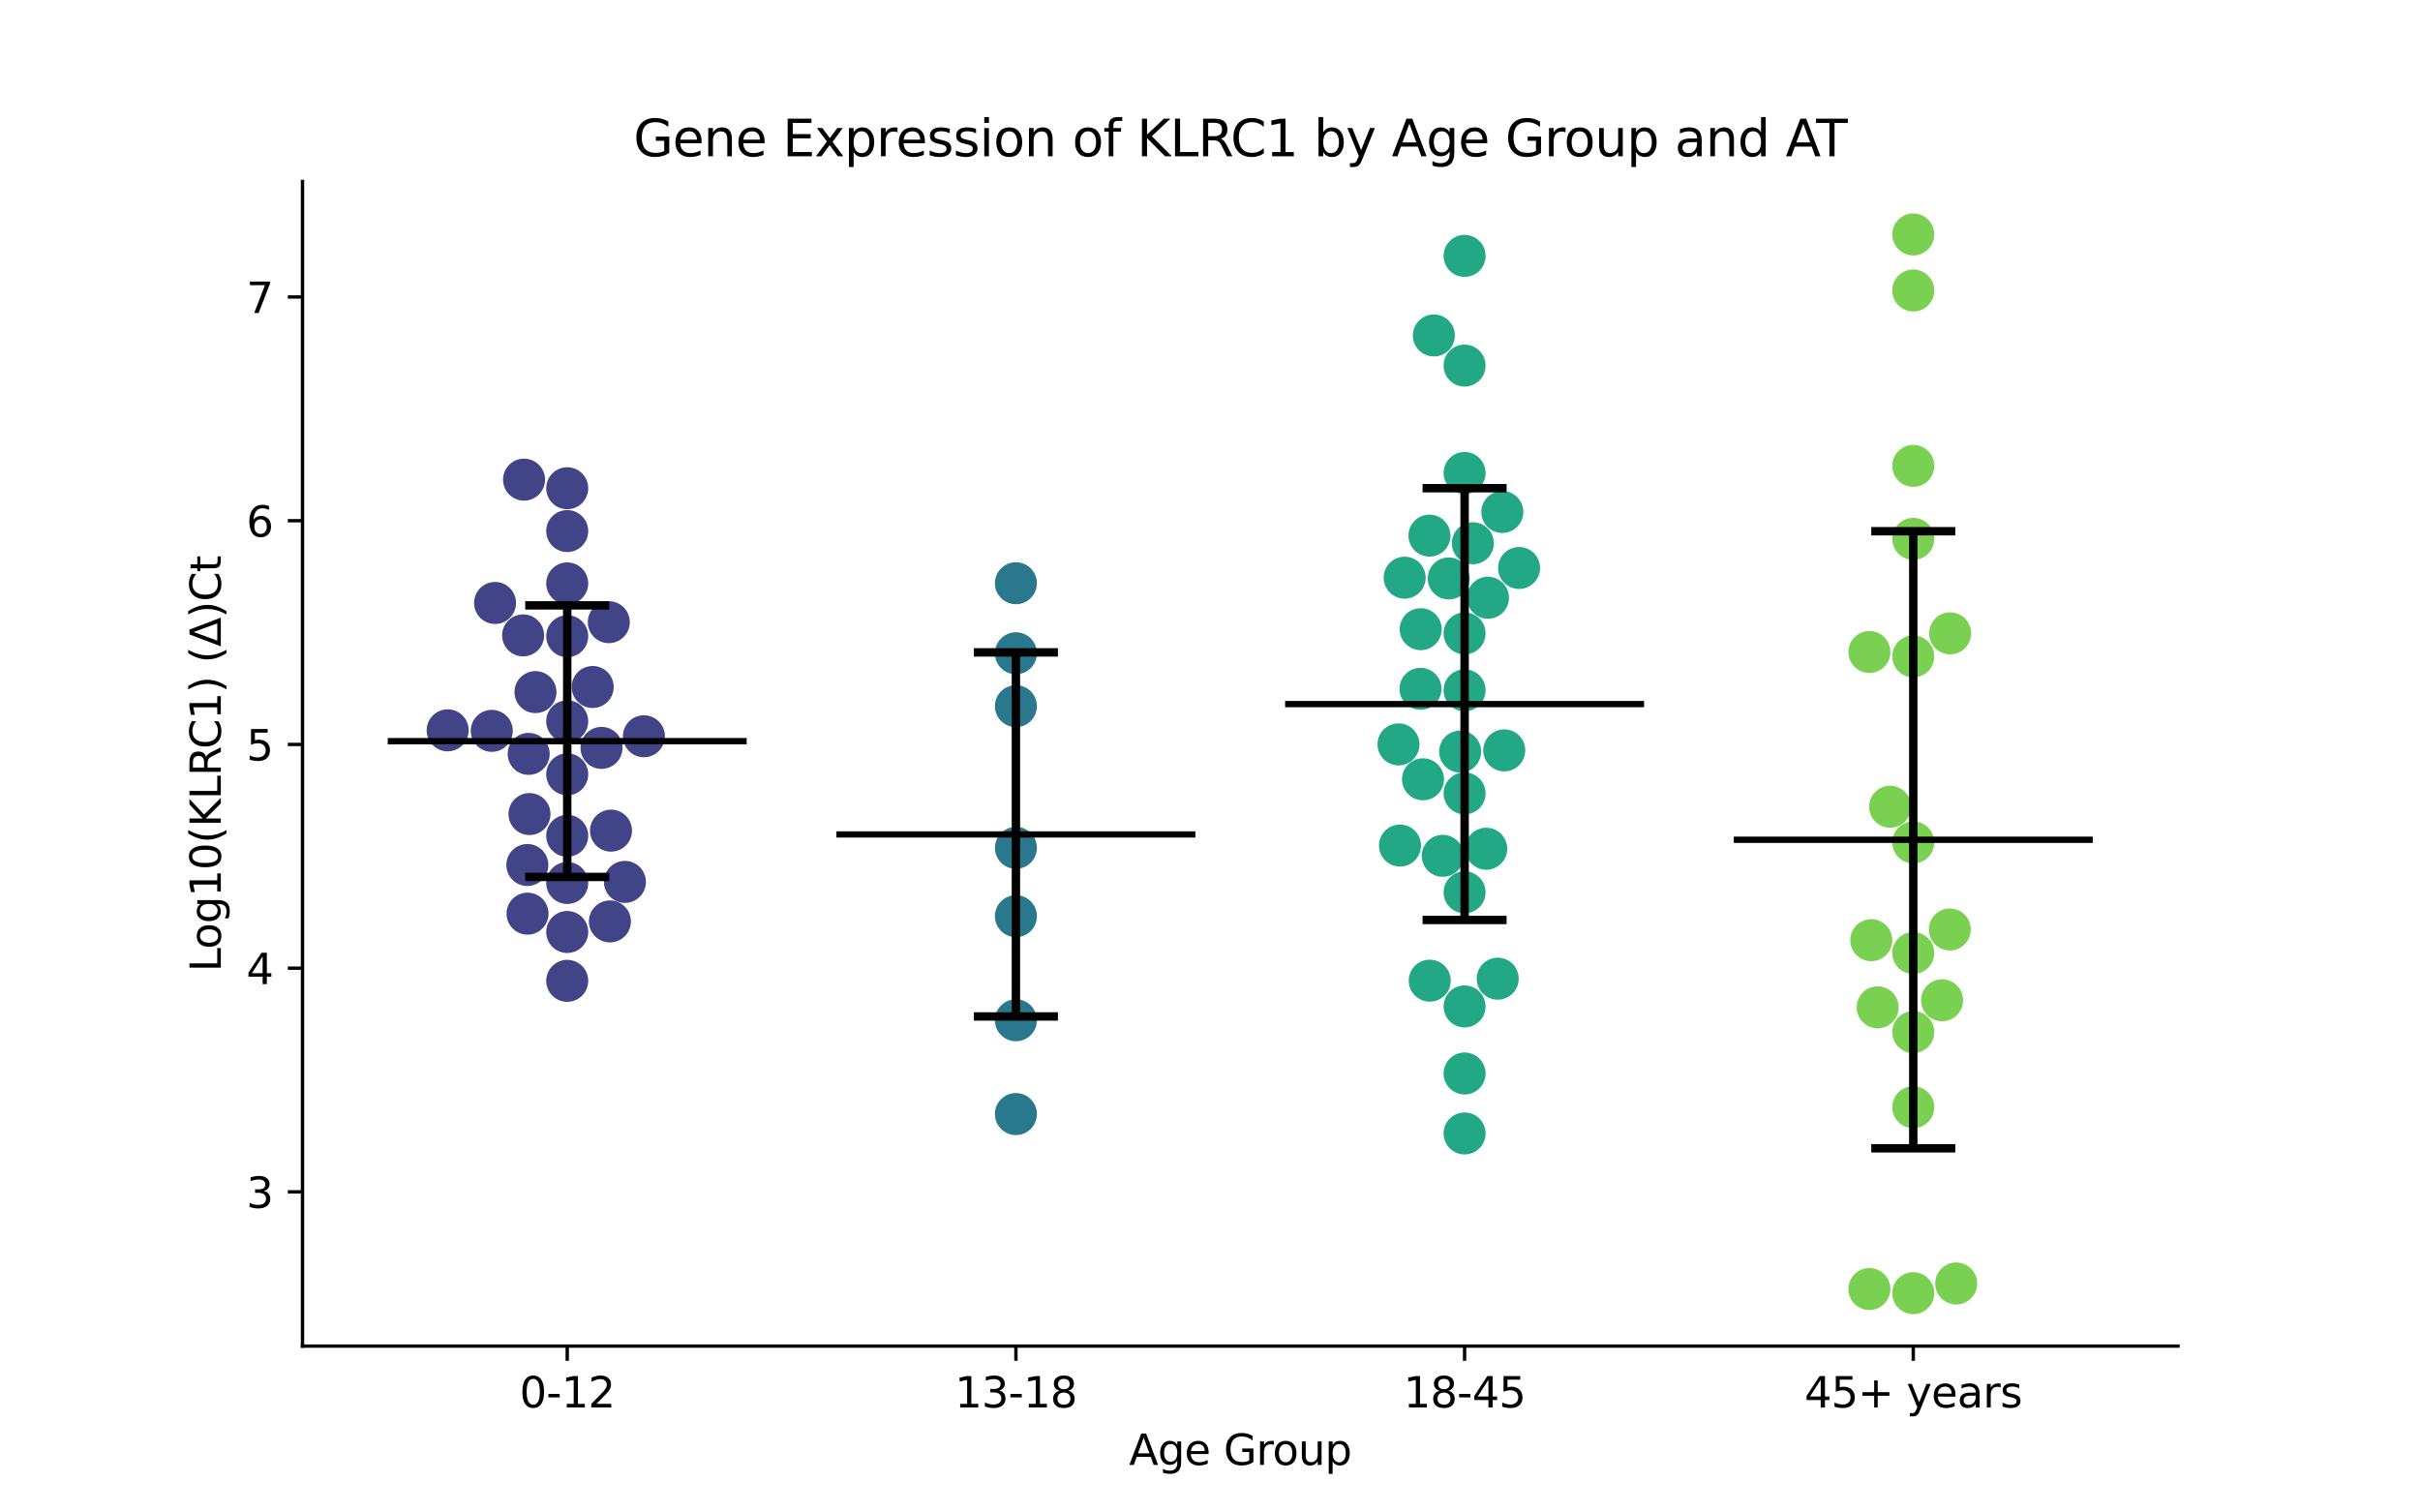 <?xml version="1.0" encoding="utf-8" standalone="no"?>
<!DOCTYPE svg PUBLIC "-//W3C//DTD SVG 1.1//EN"
  "http://www.w3.org/Graphics/SVG/1.1/DTD/svg11.dtd">
<svg xmlns:xlink="http://www.w3.org/1999/xlink" width="576pt" height="360pt" viewBox="0 0 576 360" xmlns="http://www.w3.org/2000/svg" version="1.1">
 <defs>
  <style type="text/css">*{stroke-linejoin: round; stroke-linecap: butt}</style>
 </defs>
 <g id="figure_1">
  <g id="patch_1">
   <path d="M 0 360 
L 576 360 
L 576 0 
L 0 0 
z
" style="fill: #ffffff"/>
  </g>
  <g id="axes_1">
   <g id="patch_2">
    <path d="M 72 320.4 
L 518.4 320.4 
L 518.4 43.2 
L 72 43.2 
z
" style="fill: #ffffff"/>
   </g>
   <g id="PathCollection_1">
    <defs>
     <path id="C0_0_145591428b" d="M 0 5 
C 1.326 5 2.598 4.473 3.536 3.536 
C 4.473 2.598 5 1.326 5 -0 
C 5 -1.326 4.473 -2.598 3.536 -3.536 
C 2.598 -4.473 1.326 -5 0 -5 
C -1.326 -5 -2.598 -4.473 -3.536 -3.536 
C -4.473 -2.598 -5 -1.326 -5 0 
C -5 1.326 -4.473 2.598 -3.536 3.536 
C -2.598 4.473 -1.326 5 0 5 
z
"/>
    </defs>
    <g clip-path="url(#p76d48550aa)">
     <use xlink:href="#C0_0_145591428b" x="145.429" y="197.71" style="fill: #414487"/>
    </g>
    <g clip-path="url(#p76d48550aa)">
     <use xlink:href="#C0_0_145591428b" x="144.906" y="148.089" style="fill: #414487"/>
    </g>
    <g clip-path="url(#p76d48550aa)">
     <use xlink:href="#C0_0_145591428b" x="124.73" y="114.167" style="fill: #414487"/>
    </g>
    <g clip-path="url(#p76d48550aa)">
     <use xlink:href="#C0_0_145591428b" x="125.835" y="179.436" style="fill: #414487"/>
    </g>
    <g clip-path="url(#p76d48550aa)">
     <use xlink:href="#C0_0_145591428b" x="135.009" y="171.683" style="fill: #414487"/>
    </g>
    <g clip-path="url(#p76d48550aa)">
     <use xlink:href="#C0_0_145591428b" x="127.454" y="164.737" style="fill: #414487"/>
    </g>
    <g clip-path="url(#p76d48550aa)">
     <use xlink:href="#C0_0_145591428b" x="135.009" y="198.939" style="fill: #414487"/>
    </g>
    <g clip-path="url(#p76d48550aa)">
     <use xlink:href="#C0_0_145591428b" x="135.009" y="138.862" style="fill: #414487"/>
    </g>
    <g clip-path="url(#p76d48550aa)">
     <use xlink:href="#C0_0_145591428b" x="141.068" y="163.516" style="fill: #414487"/>
    </g>
    <g clip-path="url(#p76d48550aa)">
     <use xlink:href="#C0_0_145591428b" x="145.17" y="219.315" style="fill: #414487"/>
    </g>
    <g clip-path="url(#p76d48550aa)">
     <use xlink:href="#C0_0_145591428b" x="124.511" y="151.233" style="fill: #414487"/>
    </g>
    <g clip-path="url(#p76d48550aa)">
     <use xlink:href="#C0_0_145591428b" x="125.519" y="205.887" style="fill: #414487"/>
    </g>
    <g clip-path="url(#p76d48550aa)">
     <use xlink:href="#C0_0_145591428b" x="135.009" y="116.21" style="fill: #414487"/>
    </g>
    <g clip-path="url(#p76d48550aa)">
     <use xlink:href="#C0_0_145591428b" x="126.025" y="193.763" style="fill: #414487"/>
    </g>
    <g clip-path="url(#p76d48550aa)">
     <use xlink:href="#C0_0_145591428b" x="117.831" y="143.517" style="fill: #414487"/>
    </g>
    <g clip-path="url(#p76d48550aa)">
     <use xlink:href="#C0_0_145591428b" x="148.738" y="209.91" style="fill: #414487"/>
    </g>
    <g clip-path="url(#p76d48550aa)">
     <use xlink:href="#C0_0_145591428b" x="135.009" y="184.302" style="fill: #414487"/>
    </g>
    <g clip-path="url(#p76d48550aa)">
     <use xlink:href="#C0_0_145591428b" x="135.009" y="233.458" style="fill: #414487"/>
    </g>
    <g clip-path="url(#p76d48550aa)">
     <use xlink:href="#C0_0_145591428b" x="135.009" y="210.167" style="fill: #414487"/>
    </g>
    <g clip-path="url(#p76d48550aa)">
     <use xlink:href="#C0_0_145591428b" x="153.262" y="175.245" style="fill: #414487"/>
    </g>
    <g clip-path="url(#p76d48550aa)">
     <use xlink:href="#C0_0_145591428b" x="135.009" y="221.833" style="fill: #414487"/>
    </g>
    <g clip-path="url(#p76d48550aa)">
     <use xlink:href="#C0_0_145591428b" x="143.173" y="178.014" style="fill: #414487"/>
    </g>
    <g clip-path="url(#p76d48550aa)">
     <use xlink:href="#C0_0_145591428b" x="117.052" y="173.957" style="fill: #414487"/>
    </g>
    <g clip-path="url(#p76d48550aa)">
     <use xlink:href="#C0_0_145591428b" x="135.009" y="126.405" style="fill: #414487"/>
    </g>
    <g clip-path="url(#p76d48550aa)">
     <use xlink:href="#C0_0_145591428b" x="106.552" y="173.835" style="fill: #414487"/>
    </g>
    <g clip-path="url(#p76d48550aa)">
     <use xlink:href="#C0_0_145591428b" x="125.563" y="217.465" style="fill: #414487"/>
    </g>
    <g clip-path="url(#p76d48550aa)">
     <use xlink:href="#C0_0_145591428b" x="135.009" y="151.428" style="fill: #414487"/>
    </g>
   </g>
   <g id="PathCollection_2">
    <defs>
     <path id="C1_0_23b4a839bf" d="M 0 5 
C 1.326 5 2.598 4.473 3.536 3.536 
C 4.473 2.598 5 1.326 5 -0 
C 5 -1.326 4.473 -2.598 3.536 -3.536 
C 2.598 -4.473 1.326 -5 0 -5 
C -1.326 -5 -2.598 -4.473 -3.536 -3.536 
C -4.473 -2.598 -5 -1.326 -5 0 
C -5 1.326 -4.473 2.598 -3.536 3.536 
C -2.598 4.473 -1.326 5 0 5 
z
"/>
    </defs>
    <g clip-path="url(#p76d48550aa)">
     <use xlink:href="#C1_0_23b4a839bf" x="241.803" y="265.17" style="fill: #2a788e"/>
    </g>
    <g clip-path="url(#p76d48550aa)">
     <use xlink:href="#C1_0_23b4a839bf" x="241.803" y="155.492" style="fill: #2a788e"/>
    </g>
    <g clip-path="url(#p76d48550aa)">
     <use xlink:href="#C1_0_23b4a839bf" x="241.803" y="138.82" style="fill: #2a788e"/>
    </g>
    <g clip-path="url(#p76d48550aa)">
     <use xlink:href="#C1_0_23b4a839bf" x="241.803" y="201.808" style="fill: #2a788e"/>
    </g>
    <g clip-path="url(#p76d48550aa)">
     <use xlink:href="#C1_0_23b4a839bf" x="241.803" y="218.07" style="fill: #2a788e"/>
    </g>
    <g clip-path="url(#p76d48550aa)">
     <use xlink:href="#C1_0_23b4a839bf" x="241.803" y="168.078" style="fill: #2a788e"/>
    </g>
    <g clip-path="url(#p76d48550aa)">
     <use xlink:href="#C1_0_23b4a839bf" x="241.803" y="242.844" style="fill: #2a788e"/>
    </g>
   </g>
   <g id="PathCollection_3">
    <defs>
     <path id="C2_0_d12df9d95b" d="M 0 5 
C 1.326 5 2.598 4.473 3.536 3.536 
C 4.473 2.598 5 1.326 5 -0 
C 5 -1.326 4.473 -2.598 3.536 -3.536 
C 2.598 -4.473 1.326 -5 0 -5 
C -1.326 -5 -2.598 -4.473 -3.536 -3.536 
C -4.473 -2.598 -5 -1.326 -5 0 
C -5 1.326 -4.473 2.598 -3.536 3.536 
C -2.598 4.473 -1.326 5 0 5 
z
"/>
    </defs>
    <g clip-path="url(#p76d48550aa)">
     <use xlink:href="#C2_0_d12df9d95b" x="334.331" y="137.5" style="fill: #22a884"/>
    </g>
    <g clip-path="url(#p76d48550aa)">
     <use xlink:href="#C2_0_d12df9d95b" x="340.301" y="233.418" style="fill: #22a884"/>
    </g>
    <g clip-path="url(#p76d48550aa)">
     <use xlink:href="#C2_0_d12df9d95b" x="350.566" y="129.307" style="fill: #22a884"/>
    </g>
    <g clip-path="url(#p76d48550aa)">
     <use xlink:href="#C2_0_d12df9d95b" x="338.104" y="163.949" style="fill: #22a884"/>
    </g>
    <g clip-path="url(#p76d48550aa)">
     <use xlink:href="#C2_0_d12df9d95b" x="347.539" y="178.893" style="fill: #22a884"/>
    </g>
    <g clip-path="url(#p76d48550aa)">
     <use xlink:href="#C2_0_d12df9d95b" x="348.597" y="112.574" style="fill: #22a884"/>
    </g>
    <g clip-path="url(#p76d48550aa)">
     <use xlink:href="#C2_0_d12df9d95b" x="348.597" y="60.908" style="fill: #22a884"/>
    </g>
    <g clip-path="url(#p76d48550aa)">
     <use xlink:href="#C2_0_d12df9d95b" x="348.597" y="150.761" style="fill: #22a884"/>
    </g>
    <g clip-path="url(#p76d48550aa)">
     <use xlink:href="#C2_0_d12df9d95b" x="341.28" y="79.846" style="fill: #22a884"/>
    </g>
    <g clip-path="url(#p76d48550aa)">
     <use xlink:href="#C2_0_d12df9d95b" x="361.562" y="135.189" style="fill: #22a884"/>
    </g>
    <g clip-path="url(#p76d48550aa)">
     <use xlink:href="#C2_0_d12df9d95b" x="353.751" y="202.015" style="fill: #22a884"/>
    </g>
    <g clip-path="url(#p76d48550aa)">
     <use xlink:href="#C2_0_d12df9d95b" x="348.597" y="188.842" style="fill: #22a884"/>
    </g>
    <g clip-path="url(#p76d48550aa)">
     <use xlink:href="#C2_0_d12df9d95b" x="338.704" y="185.491" style="fill: #22a884"/>
    </g>
    <g clip-path="url(#p76d48550aa)">
     <use xlink:href="#C2_0_d12df9d95b" x="358.035" y="178.602" style="fill: #22a884"/>
    </g>
    <g clip-path="url(#p76d48550aa)">
     <use xlink:href="#C2_0_d12df9d95b" x="348.597" y="87.018" style="fill: #22a884"/>
    </g>
    <g clip-path="url(#p76d48550aa)">
     <use xlink:href="#C2_0_d12df9d95b" x="356.482" y="232.944" style="fill: #22a884"/>
    </g>
    <g clip-path="url(#p76d48550aa)">
     <use xlink:href="#C2_0_d12df9d95b" x="340.241" y="127.49" style="fill: #22a884"/>
    </g>
    <g clip-path="url(#p76d48550aa)">
     <use xlink:href="#C2_0_d12df9d95b" x="343.402" y="203.704" style="fill: #22a884"/>
    </g>
    <g clip-path="url(#p76d48550aa)">
     <use xlink:href="#C2_0_d12df9d95b" x="348.597" y="212.394" style="fill: #22a884"/>
    </g>
    <g clip-path="url(#p76d48550aa)">
     <use xlink:href="#C2_0_d12df9d95b" x="357.577" y="121.863" style="fill: #22a884"/>
    </g>
    <g clip-path="url(#p76d48550aa)">
     <use xlink:href="#C2_0_d12df9d95b" x="348.597" y="239.548" style="fill: #22a884"/>
    </g>
    <g clip-path="url(#p76d48550aa)">
     <use xlink:href="#C2_0_d12df9d95b" x="338.15" y="149.76" style="fill: #22a884"/>
    </g>
    <g clip-path="url(#p76d48550aa)">
     <use xlink:href="#C2_0_d12df9d95b" x="344.829" y="137.683" style="fill: #22a884"/>
    </g>
    <g clip-path="url(#p76d48550aa)">
     <use xlink:href="#C2_0_d12df9d95b" x="348.597" y="164.306" style="fill: #22a884"/>
    </g>
    <g clip-path="url(#p76d48550aa)">
     <use xlink:href="#C2_0_d12df9d95b" x="354.155" y="142.277" style="fill: #22a884"/>
    </g>
    <g clip-path="url(#p76d48550aa)">
     <use xlink:href="#C2_0_d12df9d95b" x="333.22" y="201.261" style="fill: #22a884"/>
    </g>
    <g clip-path="url(#p76d48550aa)">
     <use xlink:href="#C2_0_d12df9d95b" x="348.597" y="255.507" style="fill: #22a884"/>
    </g>
    <g clip-path="url(#p76d48550aa)">
     <use xlink:href="#C2_0_d12df9d95b" x="348.597" y="269.782" style="fill: #22a884"/>
    </g>
    <g clip-path="url(#p76d48550aa)">
     <use xlink:href="#C2_0_d12df9d95b" x="332.87" y="177.176" style="fill: #22a884"/>
    </g>
   </g>
   <g id="PathCollection_4">
    <defs>
     <path id="C3_0_3a7b41fbde" d="M 0 5 
C 1.326 5 2.598 4.473 3.536 3.536 
C 4.473 2.598 5 1.326 5 -0 
C 5 -1.326 4.473 -2.598 3.536 -3.536 
C 2.598 -4.473 1.326 -5 0 -5 
C -1.326 -5 -2.598 -4.473 -3.536 -3.536 
C -4.473 -2.598 -5 -1.326 -5 0 
C -5 1.326 -4.473 2.598 -3.536 3.536 
C -2.598 4.473 -1.326 5 0 5 
z
"/>
    </defs>
    <g clip-path="url(#p76d48550aa)">
     <use xlink:href="#C3_0_3a7b41fbde" x="455.391" y="200.522" style="fill: #7ad151"/>
    </g>
    <g clip-path="url(#p76d48550aa)">
     <use xlink:href="#C3_0_3a7b41fbde" x="449.87" y="192.016" style="fill: #7ad151"/>
    </g>
    <g clip-path="url(#p76d48550aa)">
     <use xlink:href="#C3_0_3a7b41fbde" x="455.391" y="245.66" style="fill: #7ad151"/>
    </g>
    <g clip-path="url(#p76d48550aa)">
     <use xlink:href="#C3_0_3a7b41fbde" x="455.391" y="55.8" style="fill: #7ad151"/>
    </g>
    <g clip-path="url(#p76d48550aa)">
     <use xlink:href="#C3_0_3a7b41fbde" x="455.391" y="156.238" style="fill: #7ad151"/>
    </g>
    <g clip-path="url(#p76d48550aa)">
     <use xlink:href="#C3_0_3a7b41fbde" x="464.169" y="150.749" style="fill: #7ad151"/>
    </g>
    <g clip-path="url(#p76d48550aa)">
     <use xlink:href="#C3_0_3a7b41fbde" x="444.95" y="155.179" style="fill: #7ad151"/>
    </g>
    <g clip-path="url(#p76d48550aa)">
     <use xlink:href="#C3_0_3a7b41fbde" x="446.914" y="239.76" style="fill: #7ad151"/>
    </g>
    <g clip-path="url(#p76d48550aa)">
     <use xlink:href="#C3_0_3a7b41fbde" x="455.391" y="110.885" style="fill: #7ad151"/>
    </g>
    <g clip-path="url(#p76d48550aa)">
     <use xlink:href="#C3_0_3a7b41fbde" x="444.943" y="306.812" style="fill: #7ad151"/>
    </g>
    <g clip-path="url(#p76d48550aa)">
     <use xlink:href="#C3_0_3a7b41fbde" x="455.391" y="307.8" style="fill: #7ad151"/>
    </g>
    <g clip-path="url(#p76d48550aa)">
     <use xlink:href="#C3_0_3a7b41fbde" x="462.244" y="238.083" style="fill: #7ad151"/>
    </g>
    <g clip-path="url(#p76d48550aa)">
     <use xlink:href="#C3_0_3a7b41fbde" x="455.391" y="263.54" style="fill: #7ad151"/>
    </g>
    <g clip-path="url(#p76d48550aa)">
     <use xlink:href="#C3_0_3a7b41fbde" x="455.391" y="226.838" style="fill: #7ad151"/>
    </g>
    <g clip-path="url(#p76d48550aa)">
     <use xlink:href="#C3_0_3a7b41fbde" x="445.394" y="223.78" style="fill: #7ad151"/>
    </g>
    <g clip-path="url(#p76d48550aa)">
     <use xlink:href="#C3_0_3a7b41fbde" x="464.092" y="221.239" style="fill: #7ad151"/>
    </g>
    <g clip-path="url(#p76d48550aa)">
     <use xlink:href="#C3_0_3a7b41fbde" x="455.391" y="128.259" style="fill: #7ad151"/>
    </g>
    <g clip-path="url(#p76d48550aa)">
     <use xlink:href="#C3_0_3a7b41fbde" x="465.608" y="305.492" style="fill: #7ad151"/>
    </g>
    <g clip-path="url(#p76d48550aa)">
     <use xlink:href="#C3_0_3a7b41fbde" x="455.391" y="69.143" style="fill: #7ad151"/>
    </g>
   </g>
   <g id="matplotlib.axis_1">
    <g id="xtick_1">
     <g id="line2d_1">
      <defs>
       <path id="m9c3a051baf" d="M 0 0 
L 0 3.5 
" style="stroke: #000000; stroke-width: 0.8"/>
      </defs>
      <g>
       <use xlink:href="#m9c3a051baf" x="135.009" y="320.4" style="stroke: #000000; stroke-width: 0.8"/>
      </g>
     </g>
     <g id="text_1">
      <!-- 0-12 -->
      <g transform="translate(123.661 334.998) scale(0.1 -0.1)">
       <defs>
        <path id="DejaVuSans-30" d="M 2034 4250 
Q 1547 4250 1301 3770 
Q 1056 3291 1056 2328 
Q 1056 1369 1301 889 
Q 1547 409 2034 409 
Q 2525 409 2770 889 
Q 3016 1369 3016 2328 
Q 3016 3291 2770 3770 
Q 2525 4250 2034 4250 
z
M 2034 4750 
Q 2819 4750 3233 4129 
Q 3647 3509 3647 2328 
Q 3647 1150 3233 529 
Q 2819 -91 2034 -91 
Q 1250 -91 836 529 
Q 422 1150 422 2328 
Q 422 3509 836 4129 
Q 1250 4750 2034 4750 
z
" transform="scale(0.016)"/>
        <path id="DejaVuSans-2d" d="M 313 2009 
L 1997 2009 
L 1997 1497 
L 313 1497 
L 313 2009 
z
" transform="scale(0.016)"/>
        <path id="DejaVuSans-31" d="M 794 531 
L 1825 531 
L 1825 4091 
L 703 3866 
L 703 4441 
L 1819 4666 
L 2450 4666 
L 2450 531 
L 3481 531 
L 3481 0 
L 794 0 
L 794 531 
z
" transform="scale(0.016)"/>
        <path id="DejaVuSans-32" d="M 1228 531 
L 3431 531 
L 3431 0 
L 469 0 
L 469 531 
Q 828 903 1448 1529 
Q 2069 2156 2228 2338 
Q 2531 2678 2651 2914 
Q 2772 3150 2772 3378 
Q 2772 3750 2511 3984 
Q 2250 4219 1831 4219 
Q 1534 4219 1204 4116 
Q 875 4013 500 3803 
L 500 4441 
Q 881 4594 1212 4672 
Q 1544 4750 1819 4750 
Q 2544 4750 2975 4387 
Q 3406 4025 3406 3419 
Q 3406 3131 3298 2873 
Q 3191 2616 2906 2266 
Q 2828 2175 2409 1742 
Q 1991 1309 1228 531 
z
" transform="scale(0.016)"/>
       </defs>
       <use xlink:href="#DejaVuSans-30"/>
       <use xlink:href="#DejaVuSans-2d" x="63.623"/>
       <use xlink:href="#DejaVuSans-31" x="99.707"/>
       <use xlink:href="#DejaVuSans-32" x="163.33"/>
      </g>
     </g>
    </g>
    <g id="xtick_2">
     <g id="line2d_2">
      <g>
       <use xlink:href="#m9c3a051baf" x="241.803" y="320.4" style="stroke: #000000; stroke-width: 0.8"/>
      </g>
     </g>
     <g id="text_2">
      <!-- 13-18 -->
      <g transform="translate(227.274 334.998) scale(0.1 -0.1)">
       <defs>
        <path id="DejaVuSans-33" d="M 2597 2516 
Q 3050 2419 3304 2112 
Q 3559 1806 3559 1356 
Q 3559 666 3084 287 
Q 2609 -91 1734 -91 
Q 1441 -91 1130 -33 
Q 819 25 488 141 
L 488 750 
Q 750 597 1062 519 
Q 1375 441 1716 441 
Q 2309 441 2620 675 
Q 2931 909 2931 1356 
Q 2931 1769 2642 2001 
Q 2353 2234 1838 2234 
L 1294 2234 
L 1294 2753 
L 1863 2753 
Q 2328 2753 2575 2939 
Q 2822 3125 2822 3475 
Q 2822 3834 2567 4026 
Q 2313 4219 1838 4219 
Q 1578 4219 1281 4162 
Q 984 4106 628 3988 
L 628 4550 
Q 988 4650 1302 4700 
Q 1616 4750 1894 4750 
Q 2613 4750 3031 4423 
Q 3450 4097 3450 3541 
Q 3450 3153 3228 2886 
Q 3006 2619 2597 2516 
z
" transform="scale(0.016)"/>
        <path id="DejaVuSans-38" d="M 2034 2216 
Q 1584 2216 1326 1975 
Q 1069 1734 1069 1313 
Q 1069 891 1326 650 
Q 1584 409 2034 409 
Q 2484 409 2743 651 
Q 3003 894 3003 1313 
Q 3003 1734 2745 1975 
Q 2488 2216 2034 2216 
z
M 1403 2484 
Q 997 2584 770 2862 
Q 544 3141 544 3541 
Q 544 4100 942 4425 
Q 1341 4750 2034 4750 
Q 2731 4750 3128 4425 
Q 3525 4100 3525 3541 
Q 3525 3141 3298 2862 
Q 3072 2584 2669 2484 
Q 3125 2378 3379 2068 
Q 3634 1759 3634 1313 
Q 3634 634 3220 271 
Q 2806 -91 2034 -91 
Q 1263 -91 848 271 
Q 434 634 434 1313 
Q 434 1759 690 2068 
Q 947 2378 1403 2484 
z
M 1172 3481 
Q 1172 3119 1398 2916 
Q 1625 2713 2034 2713 
Q 2441 2713 2670 2916 
Q 2900 3119 2900 3481 
Q 2900 3844 2670 4047 
Q 2441 4250 2034 4250 
Q 1625 4250 1398 4047 
Q 1172 3844 1172 3481 
z
" transform="scale(0.016)"/>
       </defs>
       <use xlink:href="#DejaVuSans-31"/>
       <use xlink:href="#DejaVuSans-33" x="63.623"/>
       <use xlink:href="#DejaVuSans-2d" x="127.246"/>
       <use xlink:href="#DejaVuSans-31" x="163.33"/>
       <use xlink:href="#DejaVuSans-38" x="226.953"/>
      </g>
     </g>
    </g>
    <g id="xtick_3">
     <g id="line2d_3">
      <g>
       <use xlink:href="#m9c3a051baf" x="348.597" y="320.4" style="stroke: #000000; stroke-width: 0.8"/>
      </g>
     </g>
     <g id="text_3">
      <!-- 18-45 -->
      <g transform="translate(334.068 334.998) scale(0.1 -0.1)">
       <defs>
        <path id="DejaVuSans-34" d="M 2419 4116 
L 825 1625 
L 2419 1625 
L 2419 4116 
z
M 2253 4666 
L 3047 4666 
L 3047 1625 
L 3713 1625 
L 3713 1100 
L 3047 1100 
L 3047 0 
L 2419 0 
L 2419 1100 
L 313 1100 
L 313 1709 
L 2253 4666 
z
" transform="scale(0.016)"/>
        <path id="DejaVuSans-35" d="M 691 4666 
L 3169 4666 
L 3169 4134 
L 1269 4134 
L 1269 2991 
Q 1406 3038 1543 3061 
Q 1681 3084 1819 3084 
Q 2600 3084 3056 2656 
Q 3513 2228 3513 1497 
Q 3513 744 3044 326 
Q 2575 -91 1722 -91 
Q 1428 -91 1123 -41 
Q 819 9 494 109 
L 494 744 
Q 775 591 1075 516 
Q 1375 441 1709 441 
Q 2250 441 2565 725 
Q 2881 1009 2881 1497 
Q 2881 1984 2565 2268 
Q 2250 2553 1709 2553 
Q 1456 2553 1204 2497 
Q 953 2441 691 2322 
L 691 4666 
z
" transform="scale(0.016)"/>
       </defs>
       <use xlink:href="#DejaVuSans-31"/>
       <use xlink:href="#DejaVuSans-38" x="63.623"/>
       <use xlink:href="#DejaVuSans-2d" x="127.246"/>
       <use xlink:href="#DejaVuSans-34" x="163.33"/>
       <use xlink:href="#DejaVuSans-35" x="226.953"/>
      </g>
     </g>
    </g>
    <g id="xtick_4">
     <g id="line2d_4">
      <g>
       <use xlink:href="#m9c3a051baf" x="455.391" y="320.4" style="stroke: #000000; stroke-width: 0.8"/>
      </g>
     </g>
     <g id="text_4">
      <!-- 45+ years -->
      <g transform="translate(429.49 334.998) scale(0.1 -0.1)">
       <defs>
        <path id="DejaVuSans-2b" d="M 2944 4013 
L 2944 2272 
L 4684 2272 
L 4684 1741 
L 2944 1741 
L 2944 0 
L 2419 0 
L 2419 1741 
L 678 1741 
L 678 2272 
L 2419 2272 
L 2419 4013 
L 2944 4013 
z
" transform="scale(0.016)"/>
        <path id="DejaVuSans-20" transform="scale(0.016)"/>
        <path id="DejaVuSans-79" d="M 2059 -325 
Q 1816 -950 1584 -1140 
Q 1353 -1331 966 -1331 
L 506 -1331 
L 506 -850 
L 844 -850 
Q 1081 -850 1212 -737 
Q 1344 -625 1503 -206 
L 1606 56 
L 191 3500 
L 800 3500 
L 1894 763 
L 2988 3500 
L 3597 3500 
L 2059 -325 
z
" transform="scale(0.016)"/>
        <path id="DejaVuSans-65" d="M 3597 1894 
L 3597 1613 
L 953 1613 
Q 991 1019 1311 708 
Q 1631 397 2203 397 
Q 2534 397 2845 478 
Q 3156 559 3463 722 
L 3463 178 
Q 3153 47 2828 -22 
Q 2503 -91 2169 -91 
Q 1331 -91 842 396 
Q 353 884 353 1716 
Q 353 2575 817 3079 
Q 1281 3584 2069 3584 
Q 2775 3584 3186 3129 
Q 3597 2675 3597 1894 
z
M 3022 2063 
Q 3016 2534 2758 2815 
Q 2500 3097 2075 3097 
Q 1594 3097 1305 2825 
Q 1016 2553 972 2059 
L 3022 2063 
z
" transform="scale(0.016)"/>
        <path id="DejaVuSans-61" d="M 2194 1759 
Q 1497 1759 1228 1600 
Q 959 1441 959 1056 
Q 959 750 1161 570 
Q 1363 391 1709 391 
Q 2188 391 2477 730 
Q 2766 1069 2766 1631 
L 2766 1759 
L 2194 1759 
z
M 3341 1997 
L 3341 0 
L 2766 0 
L 2766 531 
Q 2569 213 2275 61 
Q 1981 -91 1556 -91 
Q 1019 -91 701 211 
Q 384 513 384 1019 
Q 384 1609 779 1909 
Q 1175 2209 1959 2209 
L 2766 2209 
L 2766 2266 
Q 2766 2663 2505 2880 
Q 2244 3097 1772 3097 
Q 1472 3097 1187 3025 
Q 903 2953 641 2809 
L 641 3341 
Q 956 3463 1253 3523 
Q 1550 3584 1831 3584 
Q 2591 3584 2966 3190 
Q 3341 2797 3341 1997 
z
" transform="scale(0.016)"/>
        <path id="DejaVuSans-72" d="M 2631 2963 
Q 2534 3019 2420 3045 
Q 2306 3072 2169 3072 
Q 1681 3072 1420 2755 
Q 1159 2438 1159 1844 
L 1159 0 
L 581 0 
L 581 3500 
L 1159 3500 
L 1159 2956 
Q 1341 3275 1631 3429 
Q 1922 3584 2338 3584 
Q 2397 3584 2469 3576 
Q 2541 3569 2628 3553 
L 2631 2963 
z
" transform="scale(0.016)"/>
        <path id="DejaVuSans-73" d="M 2834 3397 
L 2834 2853 
Q 2591 2978 2328 3040 
Q 2066 3103 1784 3103 
Q 1356 3103 1142 2972 
Q 928 2841 928 2578 
Q 928 2378 1081 2264 
Q 1234 2150 1697 2047 
L 1894 2003 
Q 2506 1872 2764 1633 
Q 3022 1394 3022 966 
Q 3022 478 2636 193 
Q 2250 -91 1575 -91 
Q 1294 -91 989 -36 
Q 684 19 347 128 
L 347 722 
Q 666 556 975 473 
Q 1284 391 1588 391 
Q 1994 391 2212 530 
Q 2431 669 2431 922 
Q 2431 1156 2273 1281 
Q 2116 1406 1581 1522 
L 1381 1569 
Q 847 1681 609 1914 
Q 372 2147 372 2553 
Q 372 3047 722 3315 
Q 1072 3584 1716 3584 
Q 2034 3584 2315 3537 
Q 2597 3491 2834 3397 
z
" transform="scale(0.016)"/>
       </defs>
       <use xlink:href="#DejaVuSans-34"/>
       <use xlink:href="#DejaVuSans-35" x="63.623"/>
       <use xlink:href="#DejaVuSans-2b" x="127.246"/>
       <use xlink:href="#DejaVuSans-20" x="211.035"/>
       <use xlink:href="#DejaVuSans-79" x="242.822"/>
       <use xlink:href="#DejaVuSans-65" x="302.002"/>
       <use xlink:href="#DejaVuSans-61" x="363.525"/>
       <use xlink:href="#DejaVuSans-72" x="424.805"/>
       <use xlink:href="#DejaVuSans-73" x="465.918"/>
      </g>
     </g>
    </g>
    <g id="text_5">
     <!-- Age Group -->
     <g transform="translate(268.72 348.677) scale(0.1 -0.1)">
      <defs>
       <path id="DejaVuSans-41" d="M 2188 4044 
L 1331 1722 
L 3047 1722 
L 2188 4044 
z
M 1831 4666 
L 2547 4666 
L 4325 0 
L 3669 0 
L 3244 1197 
L 1141 1197 
L 716 0 
L 50 0 
L 1831 4666 
z
" transform="scale(0.016)"/>
       <path id="DejaVuSans-67" d="M 2906 1791 
Q 2906 2416 2648 2759 
Q 2391 3103 1925 3103 
Q 1463 3103 1205 2759 
Q 947 2416 947 1791 
Q 947 1169 1205 825 
Q 1463 481 1925 481 
Q 2391 481 2648 825 
Q 2906 1169 2906 1791 
z
M 3481 434 
Q 3481 -459 3084 -895 
Q 2688 -1331 1869 -1331 
Q 1566 -1331 1297 -1286 
Q 1028 -1241 775 -1147 
L 775 -588 
Q 1028 -725 1275 -790 
Q 1522 -856 1778 -856 
Q 2344 -856 2625 -561 
Q 2906 -266 2906 331 
L 2906 616 
Q 2728 306 2450 153 
Q 2172 0 1784 0 
Q 1141 0 747 490 
Q 353 981 353 1791 
Q 353 2603 747 3093 
Q 1141 3584 1784 3584 
Q 2172 3584 2450 3431 
Q 2728 3278 2906 2969 
L 2906 3500 
L 3481 3500 
L 3481 434 
z
" transform="scale(0.016)"/>
       <path id="DejaVuSans-47" d="M 3809 666 
L 3809 1919 
L 2778 1919 
L 2778 2438 
L 4434 2438 
L 4434 434 
Q 4069 175 3628 42 
Q 3188 -91 2688 -91 
Q 1594 -91 976 548 
Q 359 1188 359 2328 
Q 359 3472 976 4111 
Q 1594 4750 2688 4750 
Q 3144 4750 3555 4637 
Q 3966 4525 4313 4306 
L 4313 3634 
Q 3963 3931 3569 4081 
Q 3175 4231 2741 4231 
Q 1884 4231 1454 3753 
Q 1025 3275 1025 2328 
Q 1025 1384 1454 906 
Q 1884 428 2741 428 
Q 3075 428 3337 486 
Q 3600 544 3809 666 
z
" transform="scale(0.016)"/>
       <path id="DejaVuSans-6f" d="M 1959 3097 
Q 1497 3097 1228 2736 
Q 959 2375 959 1747 
Q 959 1119 1226 758 
Q 1494 397 1959 397 
Q 2419 397 2687 759 
Q 2956 1122 2956 1747 
Q 2956 2369 2687 2733 
Q 2419 3097 1959 3097 
z
M 1959 3584 
Q 2709 3584 3137 3096 
Q 3566 2609 3566 1747 
Q 3566 888 3137 398 
Q 2709 -91 1959 -91 
Q 1206 -91 779 398 
Q 353 888 353 1747 
Q 353 2609 779 3096 
Q 1206 3584 1959 3584 
z
" transform="scale(0.016)"/>
       <path id="DejaVuSans-75" d="M 544 1381 
L 544 3500 
L 1119 3500 
L 1119 1403 
Q 1119 906 1312 657 
Q 1506 409 1894 409 
Q 2359 409 2629 706 
Q 2900 1003 2900 1516 
L 2900 3500 
L 3475 3500 
L 3475 0 
L 2900 0 
L 2900 538 
Q 2691 219 2414 64 
Q 2138 -91 1772 -91 
Q 1169 -91 856 284 
Q 544 659 544 1381 
z
M 1991 3584 
L 1991 3584 
z
" transform="scale(0.016)"/>
       <path id="DejaVuSans-70" d="M 1159 525 
L 1159 -1331 
L 581 -1331 
L 581 3500 
L 1159 3500 
L 1159 2969 
Q 1341 3281 1617 3432 
Q 1894 3584 2278 3584 
Q 2916 3584 3314 3078 
Q 3713 2572 3713 1747 
Q 3713 922 3314 415 
Q 2916 -91 2278 -91 
Q 1894 -91 1617 61 
Q 1341 213 1159 525 
z
M 3116 1747 
Q 3116 2381 2855 2742 
Q 2594 3103 2138 3103 
Q 1681 3103 1420 2742 
Q 1159 2381 1159 1747 
Q 1159 1113 1420 752 
Q 1681 391 2138 391 
Q 2594 391 2855 752 
Q 3116 1113 3116 1747 
z
" transform="scale(0.016)"/>
      </defs>
      <use xlink:href="#DejaVuSans-41"/>
      <use xlink:href="#DejaVuSans-67" x="68.408"/>
      <use xlink:href="#DejaVuSans-65" x="131.885"/>
      <use xlink:href="#DejaVuSans-20" x="193.408"/>
      <use xlink:href="#DejaVuSans-47" x="225.195"/>
      <use xlink:href="#DejaVuSans-72" x="302.686"/>
      <use xlink:href="#DejaVuSans-6f" x="341.549"/>
      <use xlink:href="#DejaVuSans-75" x="402.73"/>
      <use xlink:href="#DejaVuSans-70" x="466.109"/>
     </g>
    </g>
   </g>
   <g id="matplotlib.axis_2">
    <g id="ytick_1">
     <g id="line2d_5">
      <defs>
       <path id="m3e83341f83" d="M 0 0 
L -3.5 0 
" style="stroke: #000000; stroke-width: 0.8"/>
      </defs>
      <g>
       <use xlink:href="#m3e83341f83" x="72" y="283.691" style="stroke: #000000; stroke-width: 0.8"/>
      </g>
     </g>
     <g id="text_6">
      <!-- 3 -->
      <g transform="translate(58.638 287.491) scale(0.1 -0.1)">
       <use xlink:href="#DejaVuSans-33"/>
      </g>
     </g>
    </g>
    <g id="ytick_2">
     <g id="line2d_6">
      <g>
       <use xlink:href="#m3e83341f83" x="72" y="230.441" style="stroke: #000000; stroke-width: 0.8"/>
      </g>
     </g>
     <g id="text_7">
      <!-- 4 -->
      <g transform="translate(58.638 234.24) scale(0.1 -0.1)">
       <use xlink:href="#DejaVuSans-34"/>
      </g>
     </g>
    </g>
    <g id="ytick_3">
     <g id="line2d_7">
      <g>
       <use xlink:href="#m3e83341f83" x="72" y="177.19" style="stroke: #000000; stroke-width: 0.8"/>
      </g>
     </g>
     <g id="text_8">
      <!-- 5 -->
      <g transform="translate(58.638 180.99) scale(0.1 -0.1)">
       <use xlink:href="#DejaVuSans-35"/>
      </g>
     </g>
    </g>
    <g id="ytick_4">
     <g id="line2d_8">
      <g>
       <use xlink:href="#m3e83341f83" x="72" y="123.94" style="stroke: #000000; stroke-width: 0.8"/>
      </g>
     </g>
     <g id="text_9">
      <!-- 6 -->
      <g transform="translate(58.638 127.739) scale(0.1 -0.1)">
       <defs>
        <path id="DejaVuSans-36" d="M 2113 2584 
Q 1688 2584 1439 2293 
Q 1191 2003 1191 1497 
Q 1191 994 1439 701 
Q 1688 409 2113 409 
Q 2538 409 2786 701 
Q 3034 994 3034 1497 
Q 3034 2003 2786 2293 
Q 2538 2584 2113 2584 
z
M 3366 4563 
L 3366 3988 
Q 3128 4100 2886 4159 
Q 2644 4219 2406 4219 
Q 1781 4219 1451 3797 
Q 1122 3375 1075 2522 
Q 1259 2794 1537 2939 
Q 1816 3084 2150 3084 
Q 2853 3084 3261 2657 
Q 3669 2231 3669 1497 
Q 3669 778 3244 343 
Q 2819 -91 2113 -91 
Q 1303 -91 875 529 
Q 447 1150 447 2328 
Q 447 3434 972 4092 
Q 1497 4750 2381 4750 
Q 2619 4750 2861 4703 
Q 3103 4656 3366 4563 
z
" transform="scale(0.016)"/>
       </defs>
       <use xlink:href="#DejaVuSans-36"/>
      </g>
     </g>
    </g>
    <g id="ytick_5">
     <g id="line2d_9">
      <g>
       <use xlink:href="#m3e83341f83" x="72" y="70.689" style="stroke: #000000; stroke-width: 0.8"/>
      </g>
     </g>
     <g id="text_10">
      <!-- 7 -->
      <g transform="translate(58.638 74.489) scale(0.1 -0.1)">
       <defs>
        <path id="DejaVuSans-37" d="M 525 4666 
L 3525 4666 
L 3525 4397 
L 1831 0 
L 1172 0 
L 2766 4134 
L 525 4134 
L 525 4666 
z
" transform="scale(0.016)"/>
       </defs>
       <use xlink:href="#DejaVuSans-37"/>
      </g>
     </g>
    </g>
    <g id="text_11">
     <!-- Log10(KLRC1) (Δ)Ct -->
     <g transform="translate(52.558 231.32) rotate(-90) scale(0.1 -0.1)">
      <defs>
       <path id="DejaVuSans-4c" d="M 628 4666 
L 1259 4666 
L 1259 531 
L 3531 531 
L 3531 0 
L 628 0 
L 628 4666 
z
" transform="scale(0.016)"/>
       <path id="DejaVuSans-28" d="M 1984 4856 
Q 1566 4138 1362 3434 
Q 1159 2731 1159 2009 
Q 1159 1288 1364 580 
Q 1569 -128 1984 -844 
L 1484 -844 
Q 1016 -109 783 600 
Q 550 1309 550 2009 
Q 550 2706 781 3412 
Q 1013 4119 1484 4856 
L 1984 4856 
z
" transform="scale(0.016)"/>
       <path id="DejaVuSans-4b" d="M 628 4666 
L 1259 4666 
L 1259 2694 
L 3353 4666 
L 4166 4666 
L 1850 2491 
L 4331 0 
L 3500 0 
L 1259 2247 
L 1259 0 
L 628 0 
L 628 4666 
z
" transform="scale(0.016)"/>
       <path id="DejaVuSans-52" d="M 2841 2188 
Q 3044 2119 3236 1894 
Q 3428 1669 3622 1275 
L 4263 0 
L 3584 0 
L 2988 1197 
Q 2756 1666 2539 1819 
Q 2322 1972 1947 1972 
L 1259 1972 
L 1259 0 
L 628 0 
L 628 4666 
L 2053 4666 
Q 2853 4666 3247 4331 
Q 3641 3997 3641 3322 
Q 3641 2881 3436 2590 
Q 3231 2300 2841 2188 
z
M 1259 4147 
L 1259 2491 
L 2053 2491 
Q 2509 2491 2742 2702 
Q 2975 2913 2975 3322 
Q 2975 3731 2742 3939 
Q 2509 4147 2053 4147 
L 1259 4147 
z
" transform="scale(0.016)"/>
       <path id="DejaVuSans-43" d="M 4122 4306 
L 4122 3641 
Q 3803 3938 3442 4084 
Q 3081 4231 2675 4231 
Q 1875 4231 1450 3742 
Q 1025 3253 1025 2328 
Q 1025 1406 1450 917 
Q 1875 428 2675 428 
Q 3081 428 3442 575 
Q 3803 722 4122 1019 
L 4122 359 
Q 3791 134 3420 21 
Q 3050 -91 2638 -91 
Q 1578 -91 968 557 
Q 359 1206 359 2328 
Q 359 3453 968 4101 
Q 1578 4750 2638 4750 
Q 3056 4750 3426 4639 
Q 3797 4528 4122 4306 
z
" transform="scale(0.016)"/>
       <path id="DejaVuSans-29" d="M 513 4856 
L 1013 4856 
Q 1481 4119 1714 3412 
Q 1947 2706 1947 2009 
Q 1947 1309 1714 600 
Q 1481 -109 1013 -844 
L 513 -844 
Q 928 -128 1133 580 
Q 1338 1288 1338 2009 
Q 1338 2731 1133 3434 
Q 928 4138 513 4856 
z
" transform="scale(0.016)"/>
       <path id="DejaVuSans-394" d="M 2188 4044 
L 906 525 
L 3472 525 
L 2188 4044 
z
M 50 0 
L 1831 4666 
L 2547 4666 
L 4325 0 
L 50 0 
z
" transform="scale(0.016)"/>
       <path id="DejaVuSans-74" d="M 1172 4494 
L 1172 3500 
L 2356 3500 
L 2356 3053 
L 1172 3053 
L 1172 1153 
Q 1172 725 1289 603 
Q 1406 481 1766 481 
L 2356 481 
L 2356 0 
L 1766 0 
Q 1100 0 847 248 
Q 594 497 594 1153 
L 594 3053 
L 172 3053 
L 172 3500 
L 594 3500 
L 594 4494 
L 1172 4494 
z
" transform="scale(0.016)"/>
      </defs>
      <use xlink:href="#DejaVuSans-4c"/>
      <use xlink:href="#DejaVuSans-6f" x="53.963"/>
      <use xlink:href="#DejaVuSans-67" x="115.145"/>
      <use xlink:href="#DejaVuSans-31" x="178.621"/>
      <use xlink:href="#DejaVuSans-30" x="242.244"/>
      <use xlink:href="#DejaVuSans-28" x="305.867"/>
      <use xlink:href="#DejaVuSans-4b" x="344.881"/>
      <use xlink:href="#DejaVuSans-4c" x="410.457"/>
      <use xlink:href="#DejaVuSans-52" x="466.17"/>
      <use xlink:href="#DejaVuSans-43" x="530.652"/>
      <use xlink:href="#DejaVuSans-31" x="600.477"/>
      <use xlink:href="#DejaVuSans-29" x="664.1"/>
      <use xlink:href="#DejaVuSans-20" x="703.113"/>
      <use xlink:href="#DejaVuSans-28" x="734.9"/>
      <use xlink:href="#DejaVuSans-394" x="773.914"/>
      <use xlink:href="#DejaVuSans-29" x="842.322"/>
      <use xlink:href="#DejaVuSans-43" x="881.336"/>
      <use xlink:href="#DejaVuSans-74" x="951.16"/>
     </g>
    </g>
   </g>
   <g id="LineCollection_1">
    <path d="M 135.009 208.729 
L 135.009 144.092 
" clip-path="url(#p76d48550aa)" style="fill: none; stroke: #000000; stroke-width: 2"/>
   </g>
   <g id="line2d_10">
    <defs>
     <path id="mc1200fc310" d="M 10 0 
L -10 -0 
" style="stroke: #000000; stroke-width: 2"/>
    </defs>
    <g clip-path="url(#p76d48550aa)">
     <use xlink:href="#mc1200fc310" x="135.009" y="208.729" style="stroke: #000000; stroke-width: 2"/>
    </g>
   </g>
   <g id="line2d_11">
    <g clip-path="url(#p76d48550aa)">
     <use xlink:href="#mc1200fc310" x="135.009" y="144.092" style="stroke: #000000; stroke-width: 2"/>
    </g>
   </g>
   <g id="LineCollection_2">
    <path d="M 92.291 176.41 
L 177.726 176.41 
" clip-path="url(#p76d48550aa)" style="fill: none; stroke: #000000; stroke-width: 1.5"/>
   </g>
   <g id="LineCollection_3">
    <path d="M 241.803 241.941 
L 241.803 155.282 
" clip-path="url(#p76d48550aa)" style="fill: none; stroke: #000000; stroke-width: 2"/>
   </g>
   <g id="line2d_12">
    <g clip-path="url(#p76d48550aa)">
     <use xlink:href="#mc1200fc310" x="241.803" y="241.941" style="stroke: #000000; stroke-width: 2"/>
    </g>
   </g>
   <g id="line2d_13">
    <g clip-path="url(#p76d48550aa)">
     <use xlink:href="#mc1200fc310" x="241.803" y="155.282" style="stroke: #000000; stroke-width: 2"/>
    </g>
   </g>
   <g id="LineCollection_4">
    <path d="M 199.085 198.612 
L 284.521 198.612 
" clip-path="url(#p76d48550aa)" style="fill: none; stroke: #000000; stroke-width: 1.5"/>
   </g>
   <g id="LineCollection_5">
    <path d="M 348.597 218.973 
L 348.597 116.2 
" clip-path="url(#p76d48550aa)" style="fill: none; stroke: #000000; stroke-width: 2"/>
   </g>
   <g id="line2d_14">
    <g clip-path="url(#p76d48550aa)">
     <use xlink:href="#mc1200fc310" x="348.597" y="218.973" style="stroke: #000000; stroke-width: 2"/>
    </g>
   </g>
   <g id="line2d_15">
    <g clip-path="url(#p76d48550aa)">
     <use xlink:href="#mc1200fc310" x="348.597" y="116.2" style="stroke: #000000; stroke-width: 2"/>
    </g>
   </g>
   <g id="LineCollection_6">
    <path d="M 305.879 167.586 
L 391.315 167.586 
" clip-path="url(#p76d48550aa)" style="fill: none; stroke: #000000; stroke-width: 1.5"/>
   </g>
   <g id="LineCollection_7">
    <path d="M 455.391 273.321 
L 455.391 126.447 
" clip-path="url(#p76d48550aa)" style="fill: none; stroke: #000000; stroke-width: 2"/>
   </g>
   <g id="line2d_16">
    <g clip-path="url(#p76d48550aa)">
     <use xlink:href="#mc1200fc310" x="455.391" y="273.321" style="stroke: #000000; stroke-width: 2"/>
    </g>
   </g>
   <g id="line2d_17">
    <g clip-path="url(#p76d48550aa)">
     <use xlink:href="#mc1200fc310" x="455.391" y="126.447" style="stroke: #000000; stroke-width: 2"/>
    </g>
   </g>
   <g id="LineCollection_8">
    <path d="M 412.674 199.884 
L 498.109 199.884 
" clip-path="url(#p76d48550aa)" style="fill: none; stroke: #000000; stroke-width: 1.5"/>
   </g>
   <g id="patch_3">
    <path d="M 72 320.4 
L 72 43.2 
" style="fill: none; stroke: #000000; stroke-width: 0.8; stroke-linejoin: miter; stroke-linecap: square"/>
   </g>
   <g id="patch_4">
    <path d="M 72 320.4 
L 518.4 320.4 
" style="fill: none; stroke: #000000; stroke-width: 0.8; stroke-linejoin: miter; stroke-linecap: square"/>
   </g>
   <g id="text_12">
    <!-- Gene Expression of KLRC1 by Age Group and AT -->
    <g transform="translate(150.784 37.2) scale(0.12 -0.12)">
     <defs>
      <path id="DejaVuSans-6e" d="M 3513 2113 
L 3513 0 
L 2938 0 
L 2938 2094 
Q 2938 2591 2744 2837 
Q 2550 3084 2163 3084 
Q 1697 3084 1428 2787 
Q 1159 2491 1159 1978 
L 1159 0 
L 581 0 
L 581 3500 
L 1159 3500 
L 1159 2956 
Q 1366 3272 1645 3428 
Q 1925 3584 2291 3584 
Q 2894 3584 3203 3211 
Q 3513 2838 3513 2113 
z
" transform="scale(0.016)"/>
      <path id="DejaVuSans-45" d="M 628 4666 
L 3578 4666 
L 3578 4134 
L 1259 4134 
L 1259 2753 
L 3481 2753 
L 3481 2222 
L 1259 2222 
L 1259 531 
L 3634 531 
L 3634 0 
L 628 0 
L 628 4666 
z
" transform="scale(0.016)"/>
      <path id="DejaVuSans-78" d="M 3513 3500 
L 2247 1797 
L 3578 0 
L 2900 0 
L 1881 1375 
L 863 0 
L 184 0 
L 1544 1831 
L 300 3500 
L 978 3500 
L 1906 2253 
L 2834 3500 
L 3513 3500 
z
" transform="scale(0.016)"/>
      <path id="DejaVuSans-69" d="M 603 3500 
L 1178 3500 
L 1178 0 
L 603 0 
L 603 3500 
z
M 603 4863 
L 1178 4863 
L 1178 4134 
L 603 4134 
L 603 4863 
z
" transform="scale(0.016)"/>
      <path id="DejaVuSans-66" d="M 2375 4863 
L 2375 4384 
L 1825 4384 
Q 1516 4384 1395 4259 
Q 1275 4134 1275 3809 
L 1275 3500 
L 2222 3500 
L 2222 3053 
L 1275 3053 
L 1275 0 
L 697 0 
L 697 3053 
L 147 3053 
L 147 3500 
L 697 3500 
L 697 3744 
Q 697 4328 969 4595 
Q 1241 4863 1831 4863 
L 2375 4863 
z
" transform="scale(0.016)"/>
      <path id="DejaVuSans-62" d="M 3116 1747 
Q 3116 2381 2855 2742 
Q 2594 3103 2138 3103 
Q 1681 3103 1420 2742 
Q 1159 2381 1159 1747 
Q 1159 1113 1420 752 
Q 1681 391 2138 391 
Q 2594 391 2855 752 
Q 3116 1113 3116 1747 
z
M 1159 2969 
Q 1341 3281 1617 3432 
Q 1894 3584 2278 3584 
Q 2916 3584 3314 3078 
Q 3713 2572 3713 1747 
Q 3713 922 3314 415 
Q 2916 -91 2278 -91 
Q 1894 -91 1617 61 
Q 1341 213 1159 525 
L 1159 0 
L 581 0 
L 581 4863 
L 1159 4863 
L 1159 2969 
z
" transform="scale(0.016)"/>
      <path id="DejaVuSans-64" d="M 2906 2969 
L 2906 4863 
L 3481 4863 
L 3481 0 
L 2906 0 
L 2906 525 
Q 2725 213 2448 61 
Q 2172 -91 1784 -91 
Q 1150 -91 751 415 
Q 353 922 353 1747 
Q 353 2572 751 3078 
Q 1150 3584 1784 3584 
Q 2172 3584 2448 3432 
Q 2725 3281 2906 2969 
z
M 947 1747 
Q 947 1113 1208 752 
Q 1469 391 1925 391 
Q 2381 391 2643 752 
Q 2906 1113 2906 1747 
Q 2906 2381 2643 2742 
Q 2381 3103 1925 3103 
Q 1469 3103 1208 2742 
Q 947 2381 947 1747 
z
" transform="scale(0.016)"/>
      <path id="DejaVuSans-54" d="M -19 4666 
L 3928 4666 
L 3928 4134 
L 2272 4134 
L 2272 0 
L 1638 0 
L 1638 4134 
L -19 4134 
L -19 4666 
z
" transform="scale(0.016)"/>
     </defs>
     <use xlink:href="#DejaVuSans-47"/>
     <use xlink:href="#DejaVuSans-65" x="77.49"/>
     <use xlink:href="#DejaVuSans-6e" x="139.014"/>
     <use xlink:href="#DejaVuSans-65" x="202.393"/>
     <use xlink:href="#DejaVuSans-20" x="263.916"/>
     <use xlink:href="#DejaVuSans-45" x="295.703"/>
     <use xlink:href="#DejaVuSans-78" x="358.887"/>
     <use xlink:href="#DejaVuSans-70" x="418.066"/>
     <use xlink:href="#DejaVuSans-72" x="481.543"/>
     <use xlink:href="#DejaVuSans-65" x="520.406"/>
     <use xlink:href="#DejaVuSans-73" x="581.93"/>
     <use xlink:href="#DejaVuSans-73" x="634.029"/>
     <use xlink:href="#DejaVuSans-69" x="686.129"/>
     <use xlink:href="#DejaVuSans-6f" x="713.912"/>
     <use xlink:href="#DejaVuSans-6e" x="775.094"/>
     <use xlink:href="#DejaVuSans-20" x="838.473"/>
     <use xlink:href="#DejaVuSans-6f" x="870.26"/>
     <use xlink:href="#DejaVuSans-66" x="931.441"/>
     <use xlink:href="#DejaVuSans-20" x="966.646"/>
     <use xlink:href="#DejaVuSans-4b" x="998.434"/>
     <use xlink:href="#DejaVuSans-4c" x="1064.01"/>
     <use xlink:href="#DejaVuSans-52" x="1119.723"/>
     <use xlink:href="#DejaVuSans-43" x="1184.205"/>
     <use xlink:href="#DejaVuSans-31" x="1254.029"/>
     <use xlink:href="#DejaVuSans-20" x="1317.652"/>
     <use xlink:href="#DejaVuSans-62" x="1349.439"/>
     <use xlink:href="#DejaVuSans-79" x="1412.916"/>
     <use xlink:href="#DejaVuSans-20" x="1472.096"/>
     <use xlink:href="#DejaVuSans-41" x="1503.883"/>
     <use xlink:href="#DejaVuSans-67" x="1572.291"/>
     <use xlink:href="#DejaVuSans-65" x="1635.768"/>
     <use xlink:href="#DejaVuSans-20" x="1697.291"/>
     <use xlink:href="#DejaVuSans-47" x="1729.078"/>
     <use xlink:href="#DejaVuSans-72" x="1806.568"/>
     <use xlink:href="#DejaVuSans-6f" x="1845.432"/>
     <use xlink:href="#DejaVuSans-75" x="1906.613"/>
     <use xlink:href="#DejaVuSans-70" x="1969.992"/>
     <use xlink:href="#DejaVuSans-20" x="2033.469"/>
     <use xlink:href="#DejaVuSans-61" x="2065.256"/>
     <use xlink:href="#DejaVuSans-6e" x="2126.535"/>
     <use xlink:href="#DejaVuSans-64" x="2189.914"/>
     <use xlink:href="#DejaVuSans-20" x="2253.391"/>
     <use xlink:href="#DejaVuSans-41" x="2285.178"/>
     <use xlink:href="#DejaVuSans-54" x="2345.836"/>
    </g>
   </g>
  </g>
 </g>
 <defs>
  <clipPath id="p76d48550aa">
   <rect x="72" y="43.2" width="446.4" height="277.2"/>
  </clipPath>
 </defs>
</svg>

